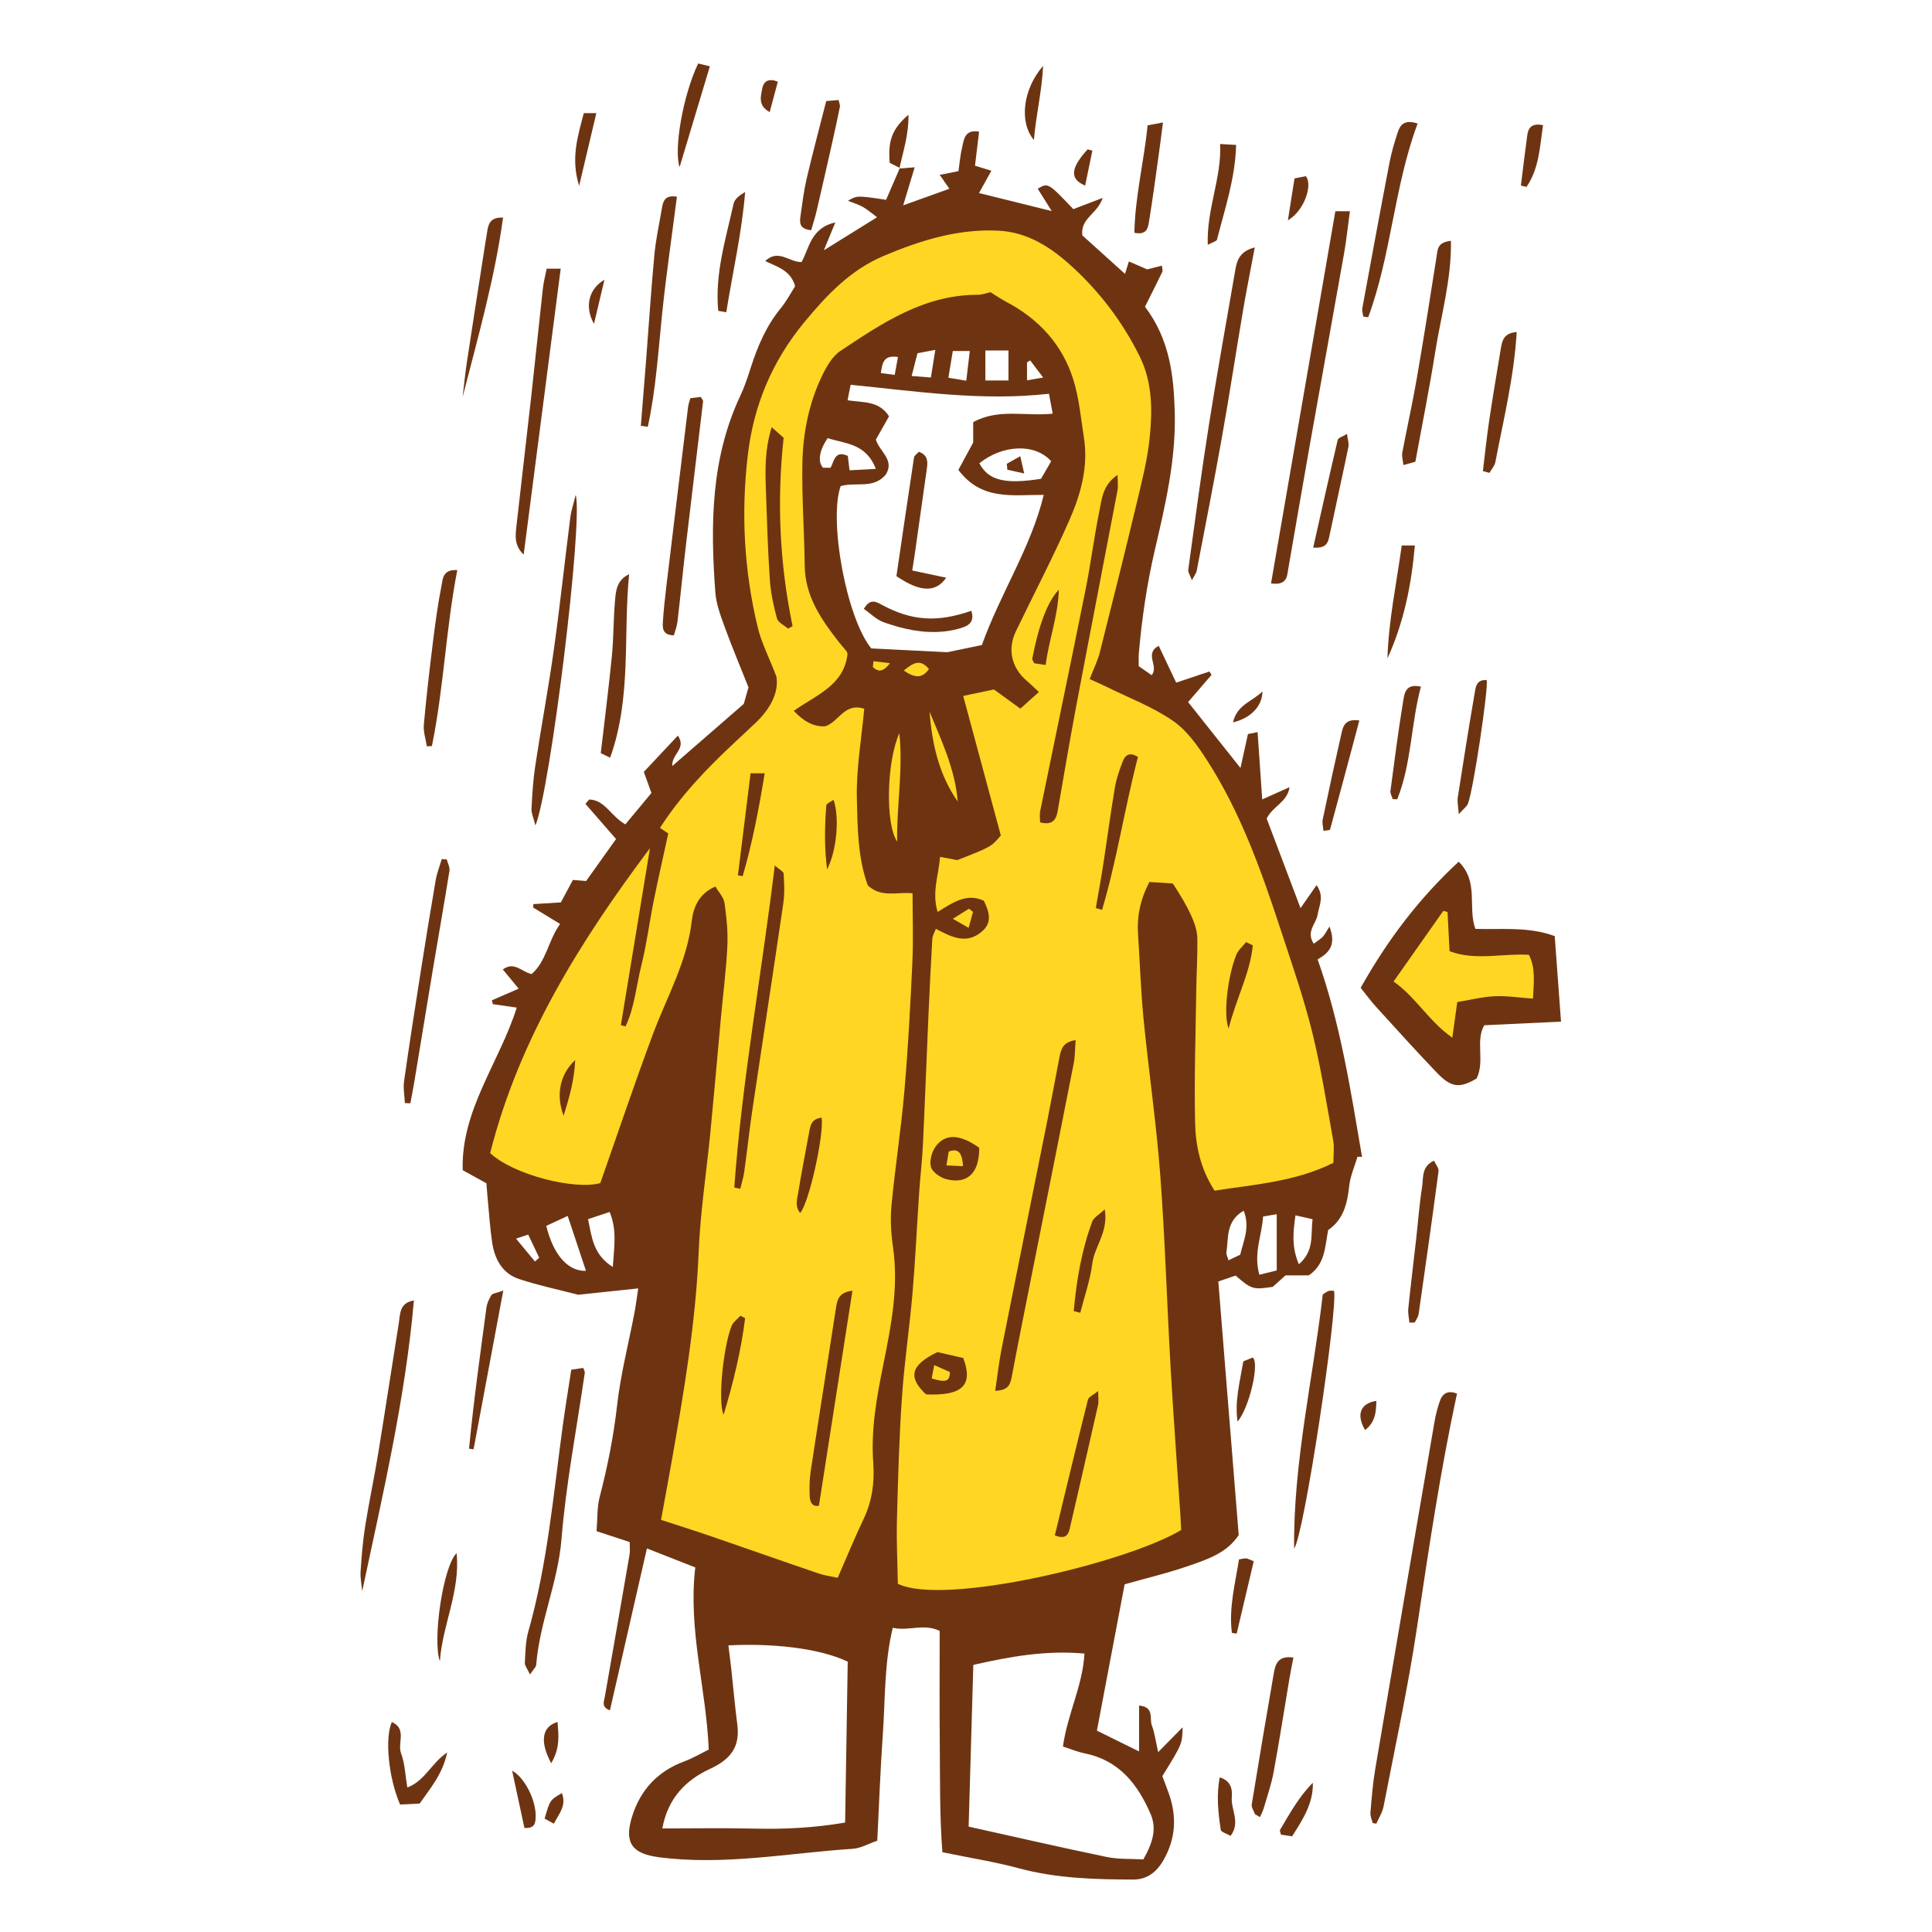 <svg version="1.1" id="svg" xmlns="http://www.w3.org/2000/svg" xmlns:xlink="http://www.w3.org/1999/xlink" x="0px" y="0px"
	 width="200px" height="200px" viewBox="0 0 200 200" enable-background="new 0 0 200 200" xml:space="preserve">
<path class="stroke" fill="#6e3411"  fill-rule="evenodd" clip-rule="evenodd" d="M93.106,17.447c0.467-0.039,0.934-0.076,1.581-0.129
	c-0.387,1.281-0.729,2.417-1.188,3.939c1.746-0.627,3.194-1.146,4.782-1.717c-0.285-0.41-0.577-0.83-1.001-1.439
	c0.68-0.134,1.24-0.245,1.938-0.383c0.115-0.777,0.188-1.65,0.387-2.495c0.19-0.813,0.266-1.846,1.75-1.591
	c-0.139,1.157-0.273,2.279-0.423,3.522c0.56,0.173,1.043,0.321,1.695,0.522c-0.436,0.785-0.816,1.471-1.282,2.309
	c2.478,0.613,4.864,1.205,7.531,1.865c-0.517-0.822-0.984-1.568-1.452-2.315c1.072-0.63,1.072-0.63,3.686,2.115
	c0.866-0.332,1.759-0.674,3.041-1.165c-0.564,1.703-2.316,2.087-2.11,3.88c1.345,1.214,2.86,2.58,4.42,3.987
	c0.075-0.242,0.198-0.637,0.399-1.284c0.664,0.286,1.245,0.536,1.902,0.819c0.406-0.104,0.916-0.232,1.522-0.387
	c0.021,0.297,0.104,0.508,0.036,0.646c-0.588,1.222-1.202,2.432-1.791,3.608c2.549,3.362,2.988,7.104,3.083,11.006
	c0.119,4.866-0.978,9.525-2.065,14.188c-0.826,3.543-1.346,7.117-1.658,10.73c-0.034,0.405-0.004,0.816-0.004,1.289
	c0.451,0.312,0.889,0.615,1.336,0.926c0.785-0.92-0.818-2.231,0.732-3.035c0.58,1.224,1.148,2.422,1.805,3.806
	c1.245-0.415,2.344-0.782,3.443-1.149c0.073,0.115,0.146,0.23,0.219,0.346c-0.803,0.931-1.604,1.862-2.427,2.818
	c1.808,2.276,3.488,4.392,5.42,6.824c0.297-1.347,0.522-2.367,0.774-3.513c0.273-0.056,0.576-0.117,0.999-0.203
	c0.16,2.324,0.312,4.522,0.479,6.968c1.03-0.461,1.801-0.805,2.83-1.266c-0.241,1.582-1.703,1.914-2.369,3.25
	c1.083,2.862,2.247,5.94,3.506,9.27c0.645-0.924,1.088-1.562,1.657-2.379c0.842,1.178,0.257,2.121,0.109,3.07
	c-0.146,0.934-1.238,1.724-0.398,2.994c0.357-0.271,0.682-0.461,0.932-0.722c0.224-0.233,0.364-0.544,0.692-1.058
	c0.751,1.928-0.072,2.748-1.223,3.402c2.377,6.705,3.426,13.585,4.597,20.439c-0.157-0.002-0.313-0.004-0.472-0.007
	c-0.295,1.002-0.741,1.987-0.852,3.01c-0.199,1.835-0.602,3.505-2.181,4.572c-0.341,1.739-0.298,3.555-2.01,4.696
	c-0.771,0-1.587,0-2.404,0c-0.477,0.428-0.93,0.835-1.322,1.188c-2.049,0.307-2.178,0.268-3.85-1.166
	c-0.509,0.174-1.069,0.365-1.786,0.61c0.706,8.776,1.406,17.495,2.11,26.249c-1.22,1.855-3.2,2.498-5.093,3.16
	c-2.188,0.766-4.457,1.299-6.715,1.939c-0.954,5.037-1.893,9.986-2.871,15.15c1.448,0.713,2.756,1.357,4.365,2.151
	c0-1.753,0-3.198,0-4.749c1.611,0.146,1.06,1.354,1.316,2.036c0.305,0.806,0.411,1.687,0.66,2.786
	c0.903-0.918,1.617-1.643,2.533-2.572c-0.041,1.726-0.041,1.726-2.1,5.056c0.197,0.525,0.441,1.149,0.666,1.782
	c0.848,2.392,0.732,4.686-0.558,6.93c-0.717,1.248-1.708,1.997-3.116,1.994c-3.973-0.011-7.931-0.111-11.82-1.16
	c-2.498-0.673-5.069-1.076-7.94-1.669c-0.295-3.729-0.237-7.606-0.273-11.476c-0.036-3.825-0.008-7.651-0.008-11.436
	c-1.703-0.804-3.191,0.057-4.857-0.321c-0.896,3.719-0.772,7.409-1.03,11.05c-0.256,3.607-0.383,7.225-0.574,10.989
	c-0.898,0.309-1.708,0.787-2.546,0.842c-6.687,0.436-13.334,1.758-20.083,0.867c-2.736-0.36-3.592-1.474-2.766-4.166
	c0.85-2.774,2.651-4.731,5.428-5.756c0.866-0.32,1.674-0.802,2.521-1.217c-0.261-6.366-2.157-12.376-1.394-18.856
	c-1.436-0.564-3.056-1.201-5.006-1.969c-1.306,5.716-2.559,11.201-3.828,16.761c-0.906-0.333-0.625-0.871-0.535-1.377
	c0.864-4.919,1.723-9.838,2.567-14.761c0.067-0.391,0.009-0.804,0.009-1.283c-1.09-0.357-2.165-0.709-3.426-1.123
	c0.103-1.258,0.037-2.438,0.318-3.525c0.807-3.115,1.439-6.238,1.801-9.45c0.366-3.253,1.197-6.454,1.812-9.679
	c0.146-0.771,0.241-1.553,0.382-2.48c-2.2,0.232-4.135,0.437-6.07,0.641c-0.067,0.007-0.141,0.02-0.205,0.002
	c-2.023-0.525-4.078-0.956-6.059-1.612c-1.729-0.573-2.523-2.048-2.785-3.772c-0.205-1.351-0.292-2.72-0.425-4.082
	c-0.065-0.676-0.113-1.354-0.171-2.058c-0.825-0.456-1.596-0.882-2.455-1.357c-0.19-6.216,3.781-11.108,5.597-16.828
	c-0.953-0.139-1.716-0.249-2.479-0.36c-0.031-0.133-0.063-0.268-0.096-0.4c0.859-0.373,1.719-0.746,2.771-1.202
	c-0.585-0.71-1.078-1.31-1.637-1.989c1.19-0.879,1.941,0.26,2.979,0.475c1.521-1.309,1.695-3.423,2.945-5.187
	c-1.024-0.624-1.908-1.163-2.792-1.702c0.01-0.117,0.02-0.234,0.029-0.352c0.902-0.056,1.805-0.111,2.844-0.176
	c0.374-0.699,0.786-1.471,1.244-2.324c0.401,0.031,0.793,0.062,1.373,0.108c1.001-1.405,2.067-2.903,3.094-4.344
	c-1.098-1.263-2.134-2.453-3.169-3.644c0.129-0.149,0.258-0.299,0.387-0.447c1.638,0.029,2.265,1.76,3.751,2.57
	c0.858-1.033,1.753-2.109,2.695-3.245c-0.296-0.823-0.568-1.579-0.786-2.184c1.192-1.271,2.323-2.476,3.522-3.755
	c0.942,1.354-0.679,1.915-0.574,3.146c2.559-2.225,4.955-4.307,7.398-6.431c0.178-0.624,0.363-1.274,0.488-1.712
	c-0.886-2.229-1.736-4.244-2.482-6.296c-0.418-1.15-0.864-2.349-0.952-3.551c-0.512-6.946-0.474-13.84,2.591-20.344
	c0.438-0.926,0.758-1.91,1.072-2.888c0.717-2.228,1.613-4.35,3.124-6.184c0.599-0.727,1.038-1.584,1.474-2.263
	c-0.465-1.647-1.814-1.986-3.102-2.603c1.399-1.307,2.498,0.145,3.771,0.101c0.802-1.45,0.959-3.538,3.495-4.103
	c-0.412,1.002-0.704,1.712-1.188,2.886c2.004-1.245,3.653-2.271,5.505-3.42c-0.616-0.455-1.015-0.815-1.472-1.069
	c-0.468-0.259-0.992-0.413-1.545-0.635c0.948-0.551,0.948-0.551,3.954-0.102c0.467-1.078,0.946-2.188,1.427-3.298L93.106,17.447z
	 M99.21,48.645c0.515-0.949,0.989-1.826,1.534-2.834c0-0.605,0-1.343,0-2.105c2.591-1.452,5.409-0.586,8.228-0.885
	c-0.147-0.795-0.253-1.363-0.383-2.059c-6.949,0.781-13.657-0.246-20.531-0.93c-0.115,0.58-0.208,1.049-0.317,1.604
	c1.618,0.252,3.245,0.028,4.292,1.659c-0.454,0.804-0.914,1.618-1.362,2.41c0.355,1.232,1.928,2.042,1.068,3.562
	c-1.25,1.617-3.196,0.791-4.715,1.257c-1.253,3.54,0.6,13.655,3.17,16.799c2.272,0.113,4.736,0.237,7.871,0.394
	c0.788-0.164,2.245-0.467,3.579-0.743c1.919-5.374,5.063-10.034,6.404-15.541C104.851,51.203,101.637,51.873,99.21,48.645z
	 M118.358,192.486c1.016-1.79,1.394-3.223,0.742-4.725c-1.333-3.068-3.25-5.526-6.778-6.246c-0.769-0.156-1.507-0.466-2.288-0.714
	c0.479-3.395,2.047-6.301,2.229-9.624c-3.984-0.357-7.646,0.299-11.504,1.17c-0.161,5.559-0.32,11.047-0.486,16.744
	c4.854,1.076,9.566,2.163,14.301,3.143C115.806,192.49,117.108,192.412,118.358,192.486z M75.405,170.332
	c0.112,0.92,0.218,1.714,0.305,2.51c0.207,1.896,0.369,3.798,0.616,5.688c0.304,2.327-0.709,3.606-2.831,4.586
	c-2.459,1.135-4.363,3.005-4.928,6.164c3.248,0,6.354-0.06,9.456,0.017c3.142,0.076,6.252-0.073,9.464-0.625
	c0.091-5.619,0.18-11.125,0.269-16.661C84.724,170.575,79.774,170.096,75.405,170.332z M101.382,47.953
	c0.923,1.771,2.628,2.209,6.385,1.611c0.312-0.541,0.699-1.211,1.048-1.814C107.159,45.879,103.833,46.009,101.382,47.953z
	 M56.549,126.904c0.737,3.008,2.25,4.717,4.111,4.656c-0.616-1.853-1.225-3.682-1.892-5.687
	C57.95,126.254,57.235,126.586,56.549,126.904z M132.167,131.518c0-2.157,0-3.909,0-5.824c-0.553,0.094-0.971,0.164-1.415,0.24
	c-0.116,1.991-1.017,3.795-0.383,6.025C131.007,131.803,131.576,131.662,132.167,131.518z M85.681,45.357
	c-0.871,1.268-1.059,2.449-0.478,3.067c0.208,0,0.468,0,0.776,0c0.375-0.662,0.425-1.856,1.787-1.227
	c0.053,0.439,0.106,0.888,0.178,1.487c0.848-0.046,1.619-0.087,2.719-0.146C89.655,45.875,87.468,45.938,85.681,45.357z
	 M63.436,131.158c0.138-2.109,0.453-3.82-0.327-5.693c-0.815,0.27-1.486,0.492-2.235,0.74
	C61.269,128.076,61.386,129.855,63.436,131.158z M102.006,36.283c0,1.128,0,2.046,0,3.104c0.796,0,1.504,0,2.392,0
	c0-1.07,0-2.043,0-3.104C103.6,36.283,102.936,36.283,102.006,36.283z M134.456,130.881c1.63-1.413,1.216-3.014,1.418-4.669
	c-0.612-0.138-1.145-0.258-1.768-0.398C133.856,127.568,133.696,129.074,134.456,130.881z M128.387,129.889
	c0.333-1.443,1.04-2.805,0.362-4.558c-1.861,1.069-1.565,2.812-1.789,4.315c-0.032,0.219,0.113,0.463,0.211,0.82
	C127.657,130.235,128.012,130.066,128.387,129.889z M94.371,38.924c0.753,0.059,1.343,0.104,1.995,0.154
	c0.165-1.031,0.289-1.809,0.457-2.859c-0.77,0.145-1.31,0.246-1.845,0.346C94.771,37.369,94.606,38.008,94.371,38.924z
	 M98.634,36.335c-0.151,0.918-0.292,1.769-0.456,2.767c0.633,0.106,1.123,0.189,1.85,0.312c0.129-1.085,0.237-1.998,0.365-3.078
	C99.718,36.335,99.221,36.335,98.634,36.335z M92.62,38.81c0.116-0.642,0.221-1.223,0.336-1.856
	c-1.574-0.23-1.602,0.705-1.773,1.664C91.624,38.676,92.003,38.727,92.62,38.81z M55.376,130.587
	c0.148-0.128,0.297-0.256,0.444-0.384c-0.366-0.771-0.731-1.543-1.139-2.398c-0.391,0.13-0.673,0.225-1.259,0.42
	C54.174,129.133,54.774,129.859,55.376,130.587z M107.986,39.082c-0.536-0.708-0.938-1.239-1.339-1.771
	c-0.11,0.065-0.221,0.13-0.331,0.195c0,0.576,0,1.152,0,1.864C106.838,39.28,107.228,39.213,107.986,39.082z"/>
<path class="stroke" fill="#6e3411"  fill-rule="evenodd" clip-rule="evenodd" d="M140.854,102.26c2.732-4.863,5.961-9.186,10.149-13.057
	c2.128,2.086,0.907,4.736,1.729,6.953c2.721,0.091,5.471-0.262,8.211,0.75c0.21,2.854,0.42,5.693,0.653,8.852
	c-2.737,0.129-5.222,0.247-7.94,0.375c-0.957,1.576,0.091,3.729-0.799,5.513c-1.756,1.037-2.622,0.958-4.124-0.61
	c-2.132-2.227-4.196-4.516-6.271-6.796C141.916,103.641,141.437,102.98,140.854,102.26z"/>
<path class="stroke" fill="#6e3411"  fill-rule="evenodd" clip-rule="evenodd" d="M142.097,188.721c-0.083-0.361-0.26-0.73-0.23-1.082
	c0.127-1.498,0.243-3.002,0.493-4.482c2.026-11.994,4.08-23.982,6.138-35.972c0.127-0.737,0.317-1.474,0.568-2.179
	c0.304-0.855,0.925-1.072,1.762-0.745c-1.74,8.086-2.938,16.167-4.146,24.251c-0.928,6.199-2.266,12.338-3.457,18.495
	c-0.119,0.618-0.494,1.187-0.751,1.778C142.347,188.764,142.222,188.742,142.097,188.721z"/>
<path class="stroke" fill="#6e3411"  fill-rule="evenodd" clip-rule="evenodd" d="M131.577,60.394c2.234-12.929,4.438-25.679,6.658-38.527c0.506,0,0.945,0,1.506,0
	c-0.211,1.546-0.355,2.961-0.602,4.358c-1.164,6.59-2.365,13.174-3.535,19.764c-0.764,4.301-1.494,8.607-2.245,12.91
	C133.224,59.681,133.245,60.625,131.577,60.394z"/>
<path class="stroke" fill="#6e3411"  fill-rule="evenodd" clip-rule="evenodd" d="M129.894,25.613c-0.437,2.331-0.852,4.388-1.203,6.455
	c-0.742,4.374-1.408,8.761-2.185,13.128c-0.825,4.642-1.736,9.267-2.624,13.896c-0.048,0.244-0.229,0.463-0.494,0.975
	c-0.195-0.531-0.416-0.824-0.381-1.082c0.69-5.008,1.352-10.02,2.141-15.011c0.852-5.397,1.822-10.776,2.754-16.162
	C128.071,26.838,128.442,25.982,129.894,25.613z"/>
<path class="stroke" fill="#6e3411"  fill-rule="evenodd" clip-rule="evenodd" d="M54.869,173.344c-0.292-0.625-0.554-0.921-0.538-1.2
	c0.064-1.089,0.067-2.217,0.361-3.254c1.971-6.938,2.589-14.097,3.551-21.2c0.266-1.953,0.589-3.897,0.894-5.898
	c0.537-0.08,0.9-0.134,1.241-0.184c0.084,0.248,0.177,0.38,0.16,0.495c-0.828,5.743-1.943,11.462-2.413,17.233
	c-0.364,4.482-2.264,8.578-2.618,13.014C55.489,172.572,55.243,172.775,54.869,173.344z"/>
<path class="stroke" fill="#6e3411"  fill-rule="evenodd" clip-rule="evenodd" d="M54.21,57.412c-1.035-0.973-0.847-2.062-0.732-3.098
	c0.489-4.416,1.02-8.829,1.512-13.246c0.417-3.734,0.793-7.475,1.209-11.209c0.073-0.664,0.248-1.316,0.391-2.045
	c0.52,0,0.885,0,1.455,0C56.763,37.709,55.499,47.465,54.21,57.412z"/>
<path class="stroke" fill="#6e3411"  fill-rule="evenodd" clip-rule="evenodd" d="M42.848,134.624c-0.895,10.215-3.231,20.088-5.354,30.098
	c-0.061-0.688-0.21-1.382-0.165-2.062c0.104-1.566,0.231-3.137,0.477-4.686c0.395-2.492,0.928-4.961,1.335-7.451
	c0.738-4.516,1.418-9.041,2.144-13.561C41.437,136.02,41.34,134.865,42.848,134.624z"/>
<path class="stroke" fill="#6e3411"  fill-rule="evenodd" clip-rule="evenodd" d="M133.967,160.309c-0.096-8.854,1.94-17.467,2.966-26.309
	c0.163-0.1,0.371-0.272,0.611-0.361c0.17-0.062,0.381-0.012,0.561-0.012C138.491,135.616,135.015,158.883,133.967,160.309z"/>
<path class="stroke" fill="#6e3411"  fill-rule="evenodd" clip-rule="evenodd" d="M71.464,41.225c0.383-0.049,0.755-0.096,1.08-0.137
	c0.124,0.227,0.252,0.35,0.239,0.455c-0.576,4.885-1.175,9.768-1.748,14.654c-0.318,2.714-0.584,5.435-0.901,8.148
	c-0.059,0.498-0.254,0.98-0.373,1.426c-1.131-0.02-1.18-0.697-1.145-1.299c0.076-1.293,0.222-2.582,0.376-3.869
	c0.74-6.172,1.49-12.342,2.244-18.513C71.269,41.826,71.371,41.571,71.464,41.225z"/>
<path class="stroke" fill="#6e3411"  fill-rule="evenodd" clip-rule="evenodd" d="M59.602,51.223c0.768,2.937-2.644,30.591-4.175,34.23
	c-0.204-0.814-0.432-1.268-0.408-1.708c0.079-1.503,0.17-3.012,0.396-4.497c0.604-3.985,1.352-7.95,1.911-11.941
	c0.643-4.59,1.136-9.2,1.719-13.799C59.124,52.872,59.345,52.254,59.602,51.223z"/>
<path class="stroke" fill="#6e3411"  fill-rule="evenodd" clip-rule="evenodd" d="M150.202,24.93c0.061,4.031-1.034,7.752-1.632,11.523
	c-0.596,3.768-1.351,7.511-2.05,11.347c-0.384,0.105-0.745,0.205-1.24,0.342c-0.053-0.521-0.184-0.923-0.115-1.286
	c0.479-2.55,1.053-5.082,1.494-7.638c0.732-4.235,1.402-8.482,2.065-12.729C148.833,25.793,148.798,25.088,150.202,24.93z"/>
<path class="stroke" fill="#6e3411"  fill-rule="evenodd" clip-rule="evenodd" d="M66.339,44.078c0.174-2.162,0.354-4.326,0.522-6.49
	c0.292-3.743,0.532-7.491,0.882-11.229c0.151-1.627,0.518-3.233,0.787-4.849c0.121-0.726,0.34-1.349,1.545-1.147
	c-0.514,4.006-1.102,8.006-1.521,12.024c-0.412,3.948-0.648,7.915-1.494,11.794C66.819,44.147,66.579,44.113,66.339,44.078z"/>
<path class="stroke" fill="#6e3411"  fill-rule="evenodd" clip-rule="evenodd" d="M41.913,114.189c-0.035-0.757-0.188-1.529-0.084-2.267
	c0.535-3.778,1.127-7.55,1.72-11.319c0.498-3.164,1.008-6.326,1.552-9.482c0.129-0.746,0.416-1.465,0.631-2.195
	c0.174,0.015,0.347,0.029,0.52,0.045c0.099,0.393,0.334,0.809,0.275,1.176c-0.548,3.432-1.154,6.854-1.728,10.281
	c-0.651,3.896-1.284,7.794-1.931,11.69c-0.115,0.7-0.258,1.397-0.389,2.095C42.29,114.205,42.102,114.197,41.913,114.189z"/>
<path class="stroke" fill="#6e3411"  fill-rule="evenodd" clip-rule="evenodd" d="M146.751,12.789c-2.444,6.57-2.721,13.591-5.116,20.055
	c-0.172-0.023-0.343-0.049-0.515-0.072c-0.033-0.295-0.141-0.602-0.09-0.881c0.922-5.024,1.848-10.048,2.811-15.064
	c0.205-1.067,0.52-2.12,0.861-3.154C144.95,12.918,145.402,12.339,146.751,12.789z"/>
<path class="stroke" fill="#6e3411"  fill-rule="evenodd" clip-rule="evenodd" d="M65.128,59.441c-0.629,6.312,0.277,12.753-1.968,18.996
	c-0.542-0.264-0.829-0.404-0.969-0.472c0.401-3.456,0.827-6.764,1.153-10.081c0.182-1.834,0.15-3.688,0.308-5.525
	C63.745,61.264,63.778,60.078,65.128,59.441z"/>
<path class="stroke" fill="#6e3411"  fill-rule="evenodd" clip-rule="evenodd" d="M133.896,171.59c-0.16,0.836-0.299,1.489-0.409,2.146
	c-0.543,3.23-1.043,6.469-1.636,9.689c-0.233,1.269-0.664,2.501-1.024,3.744c-0.094,0.324-0.263,0.627-0.397,0.94
	c-0.174-0.103-0.347-0.206-0.521-0.308c-0.117-0.339-0.379-0.701-0.328-1.013c0.732-4.517,1.496-9.028,2.277-13.536
	C132.023,172.303,132.269,171.348,133.896,171.59z"/>
<path class="stroke" fill="#6e3411"  fill-rule="evenodd" clip-rule="evenodd" d="M47.339,59.021c-1.184,6.074-1.399,12.214-2.629,18.21
	c-0.175,0.009-0.35,0.017-0.524,0.026c-0.112-0.741-0.376-1.495-0.312-2.22c0.254-2.851,0.587-5.694,0.939-8.536
	c0.244-1.959,0.506-3.92,0.889-5.854C45.836,59.972,45.821,58.902,47.339,59.021z"/>
<path class="stroke" fill="#6e3411"  fill-rule="evenodd" clip-rule="evenodd" d="M145.9,136.918c-0.043-0.484-0.164-0.977-0.115-1.451
	c0.245-2.378,0.539-4.75,0.807-7.125c0.206-1.83,0.338-3.67,0.624-5.486c0.146-0.924-0.089-2.099,1.235-2.706
	c0.187,0.417,0.508,0.78,0.466,1.095c-0.654,4.927-1.351,9.849-2.058,14.769c-0.045,0.31-0.262,0.595-0.398,0.891
	C146.273,136.908,146.087,136.912,145.9,136.918z"/>
<path class="stroke" fill="#6e3411"  fill-rule="evenodd" clip-rule="evenodd" d="M153.509,48.768c0.213-1.731,0.389-3.469,0.645-5.194
	c0.372-2.497,0.799-4.987,1.208-7.479c0.135-0.825,0.31-1.629,1.647-1.722c-0.275,4.628-1.358,9.03-2.211,13.465
	c-0.076,0.396-0.399,0.744-0.608,1.114C153.963,48.891,153.735,48.829,153.509,48.768z"/>
<path class="stroke" fill="#6e3411"  fill-rule="evenodd" clip-rule="evenodd" d="M83.973,23.83c-1.288-0.117-1.195-0.846-1.099-1.52
	c0.182-1.28,0.338-2.57,0.633-3.828c0.62-2.641,1.322-5.263,2.023-8.02c0.397-0.033,0.825-0.068,1.287-0.105
	c0.062,0.325,0.162,0.527,0.127,0.703c-0.24,1.202-0.501,2.399-0.77,3.596c-0.536,2.383-1.073,4.766-1.629,7.145
	C84.386,22.492,84.161,23.169,83.973,23.83z"/>
<path class="stroke" fill="#6e3411"  fill-rule="evenodd" clip-rule="evenodd" d="M47.89,41.098c0.143-1.186,0.256-2.375,0.434-3.554
	c0.539-3.577,1.103-7.149,1.658-10.724c0.157-1.01,0.309-2.021,0.482-3.028c0.125-0.723,0.396-1.321,1.613-1.267
	C51.214,28.852,49.463,34.947,47.89,41.098z"/>
<path class="stroke" fill="#6e3411"  fill-rule="evenodd" clip-rule="evenodd" d="M43.446,186.704c-0.715,0.034-1.385,0.067-2.029,0.099
	c-1.186-2.721-1.607-6.859-0.854-8.539c1.591,0.703,0.561,2.196,0.956,3.242c0.399,1.057,0.43,2.252,0.646,3.533
	c1.846-0.699,2.464-2.504,4.126-3.623C45.825,183.666,44.539,185.114,43.446,186.704z"/>
<path class="stroke" fill="#6e3411"  fill-rule="evenodd" clip-rule="evenodd" d="M151.012,84.281c-0.058-0.83-0.173-1.285-0.106-1.713
	c0.552-3.563,1.115-7.125,1.729-10.678c0.116-0.675,0.149-1.589,1.27-1.479c0.179,0.888-1.358,11.239-1.937,12.768
	C151.847,83.497,151.501,83.73,151.012,84.281z"/>
<path class="stroke" fill="#6e3411"  fill-rule="evenodd" clip-rule="evenodd" d="M117.431,24.099c0.068-3.712,0.982-7.341,1.373-11.126
	c0.494-0.092,0.909-0.17,1.586-0.295c-0.168,1.279-0.298,2.34-0.446,3.398c-0.313,2.23-0.609,4.465-0.972,6.688
	C118.86,23.453,118.835,24.378,117.431,24.099z"/>
<path class="stroke" fill="#6e3411"  fill-rule="evenodd" clip-rule="evenodd" d="M52.101,133.595c-1.084,5.79-2.081,11.112-3.077,16.435
	c-0.156-0.021-0.312-0.043-0.468-0.064c0.465-4.885,1.154-9.747,1.802-14.613c0.06-0.447,0.275-0.897,0.516-1.287
	C50.977,133.895,51.325,133.877,52.101,133.595z"/>
<path class="stroke" fill="#6e3411"  fill-rule="evenodd" clip-rule="evenodd" d="M147.092,71.086c-1.038,3.866-0.96,7.931-2.451,11.656
	c-0.155-0.006-0.311-0.012-0.466-0.017c-0.084-0.282-0.272-0.579-0.237-0.845c0.409-3.104,0.811-6.209,1.317-9.297
	C145.38,71.82,145.493,70.704,147.092,71.086z"/>
<path class="stroke" fill="#6e3411"  fill-rule="evenodd" clip-rule="evenodd" d="M74.353,32.181c-0.369-3.81,0.777-7.442,1.591-11.106
	c0.107-0.484,0.64-0.876,1.194-1.203c-0.346,4.254-1.297,8.325-1.953,12.453C74.907,32.275,74.63,32.229,74.353,32.181z"/>
<path class="stroke" fill="#6e3411"  fill-rule="evenodd" clip-rule="evenodd" d="M135.942,56.687c0.876-3.891,1.684-7.528,2.541-11.155
	c0.051-0.215,0.505-0.334,0.959-0.613c0.074,0.603,0.22,0.993,0.148,1.339c-0.635,3.067-1.318,6.125-1.963,9.19
	C137.481,56.145,137.356,56.79,135.942,56.687z"/>
<path class="stroke" fill="#6e3411"  fill-rule="evenodd" clip-rule="evenodd" d="M126.307,14.908c0.667,0.039,1.103,0.064,1.657,0.096
	c-0.094,3.479-1.172,6.619-1.983,9.809c-0.042,0.163-0.417,0.242-0.954,0.531C124.892,21.629,126.478,18.428,126.307,14.908z"/>
<path class="stroke" fill="#6e3411"  fill-rule="evenodd" clip-rule="evenodd" d="M140.719,74.586c-1.029,3.863-2.016,7.578-3.03,11.286
	c-0.021,0.083-0.358,0.079-0.685,0.142c-0.034-0.435-0.151-0.828-0.077-1.182c0.628-2.999,1.275-5.994,1.955-8.981
	C139.05,75.115,139.316,74.369,140.719,74.586z"/>
<path class="stroke" fill="#6e3411"  fill-rule="evenodd" clip-rule="evenodd" d="M145.106,56.469c0.578,0,0.841,0,1.359,0c-0.35,4.079-1.145,7.979-2.837,11.689
	C143.745,64.252,144.558,60.453,145.106,56.469z"/>
<path class="stroke" fill="#6e3411"  fill-rule="evenodd" clip-rule="evenodd" d="M47.265,160.783c0.409,3.9-1.461,7.414-1.732,11.192
	C44.755,169.757,45.866,162.152,47.265,160.783z"/>
<path class="stroke" fill="#6e3411"  fill-rule="evenodd" clip-rule="evenodd" d="M72.274,6.574c0.424,0.101,0.729,0.174,1.213,0.288
	c-1.08,3.593-2.126,7.073-3.137,10.438C69.743,15.494,70.671,9.934,72.274,6.574z"/>
<path class="stroke" fill="#6e3411"  fill-rule="evenodd" clip-rule="evenodd" d="M128.261,161.428c0.366-0.054,0.565-0.123,0.754-0.1
	c0.188,0.021,0.367,0.135,0.771,0.295c-0.589,2.498-1.178,4.994-1.767,7.488c-0.164-0.023-0.329-0.049-0.494-0.073
	C127.194,166.451,127.863,163.949,128.261,161.428z"/>
<path class="stroke" fill="#6e3411"  fill-rule="evenodd" clip-rule="evenodd" d="M128.112,147.164c-0.315-2.111,0.243-4.131,0.598-6.238
	c0.359-0.146,0.709-0.288,0.976-0.396C130.408,141.078,129.333,145.735,128.112,147.164z"/>
<path class="stroke" fill="#6e3411"  fill-rule="evenodd" clip-rule="evenodd" d="M157.442,19.211c0.218-1.733,0.42-3.469,0.659-5.198
	c0.103-0.745,0.427-1.305,1.635-1.054c-0.335,2.201-0.39,4.455-1.71,6.389C157.832,19.302,157.638,19.256,157.442,19.211z"/>
<path class="stroke" fill="#6e3411"  fill-rule="evenodd" clip-rule="evenodd" d="M107.985,6.821c-0.143,2.76-0.74,5.065-0.954,7.674
	C105.47,12.639,105.899,9.202,107.985,6.821z"/>
<path class="stroke" fill="#6e3411"  fill-rule="evenodd" clip-rule="evenodd" d="M60.436,11.713c0.499,0,0.874,0,1.296,0c-0.575,2.432-1.127,4.765-1.781,7.528
	C59.065,16.392,59.812,14.098,60.436,11.713z"/>
<path class="stroke" fill="#6e3411"  fill-rule="evenodd" clip-rule="evenodd" d="M126.267,183.994c1.297,0.387,1.298,1.436,1.247,2.064
	c-0.104,1.279,0.936,2.61-0.128,3.992c-0.406-0.24-0.982-0.397-1.017-0.633C126.113,187.656,125.9,185.876,126.267,183.994z"/>
<path class="stroke" fill="#6e3411"  fill-rule="evenodd" clip-rule="evenodd" d="M133.756,190.095c-0.451-0.067-0.823-0.122-1.15-0.171
	c-0.052-0.254-0.143-0.421-0.094-0.504c1.013-1.701,1.968-3.445,3.396-4.871C135.955,186.639,134.93,188.266,133.756,190.095z"/>
<path class="stroke" fill="#6e3411"  fill-rule="evenodd" clip-rule="evenodd" d="M54.286,189.226c-0.404-1.888-0.818-3.815-1.27-5.92
	c1.328,0.709,2.477,3.106,2.438,4.733C55.438,188.674,55.395,189.314,54.286,189.226z"/>
<path class="stroke" fill="#6e3411"  fill-rule="evenodd" clip-rule="evenodd" d="M93.161,17.394c-0.359-0.183-0.72-0.364-1.058-0.536
	c-0.198-2.306,0.245-3.509,1.938-4.98c0.048,2.028-0.552,3.783-0.935,5.568C93.106,17.447,93.161,17.394,93.161,17.394z"/>
<path class="stroke" fill="#6e3411"  fill-rule="evenodd" clip-rule="evenodd" d="M133.321,22.805c0.227-1.424,0.451-2.848,0.688-4.336
	c0.491-0.099,0.857-0.172,1.169-0.234C135.915,19.121,135.03,21.824,133.321,22.805z"/>
<path class="stroke" fill="#6e3411"  fill-rule="evenodd" clip-rule="evenodd" d="M57.058,182.529c-1.233-2.309-0.918-3.809,0.659-4.272
	C57.823,179.625,57.999,180.957,57.058,182.529z"/>
<path class="stroke" fill="#6e3411"  fill-rule="evenodd" clip-rule="evenodd" d="M113.083,15.588c-0.247,1.194-0.494,2.389-0.75,3.624
	c-1.634-0.692-1.511-1.802,0.255-3.749C112.753,15.504,112.918,15.546,113.083,15.588z"/>
<path class="stroke" fill="#6e3411"  fill-rule="evenodd" clip-rule="evenodd" d="M57.336,188.787c-0.405-0.222-0.692-0.379-0.957-0.523
	c0.55-1.921,0.55-1.921,1.787-2.642C58.675,186.923,57.853,187.768,57.336,188.787z"/>
<path class="stroke" fill="#6e3411"  fill-rule="evenodd" clip-rule="evenodd" d="M141.312,148.037c-0.936-1.589-0.494-2.767,1.165-3.016
	C142.467,146.191,142.351,147.251,141.312,148.037z"/>
<path class="stroke" fill="#6e3411"  fill-rule="evenodd" clip-rule="evenodd" d="M127.635,74.783c0.436-1.861,2.005-2.153,3.054-3.209
	C130.68,73.083,129.499,74.337,127.635,74.783z"/>
<path class="stroke" fill="#6e3411"  fill-rule="evenodd" clip-rule="evenodd" d="M62.572,28.963c-0.393,1.652-0.71,2.99-1.082,4.557
	C60.491,31.77,60.944,29.891,62.572,28.963z"/>
<path class="stroke" fill="#6e3411"  fill-rule="evenodd" clip-rule="evenodd" d="M80.521,8.459c-0.273,1.021-0.535,1.994-0.842,3.141
	c-1.24-0.658-0.925-1.638-0.763-2.465C79.068,8.354,79.638,8.089,80.521,8.459z"/>
<path class="stroke" fill="#6e3411"  fill-rule="evenodd" clip-rule="evenodd" d="M97.951,59.803c-1.081,1.569-2.69,1.506-5.154-0.158
	c0.599-4.072,1.195-8.18,1.822-12.283c0.032-0.212,0.318-0.386,0.497-0.592c0.918,0.319,0.938,0.981,0.841,1.682
	c-0.415,2.976-0.838,5.949-1.261,8.924c-0.065,0.461-0.143,0.921-0.261,1.684C95.61,59.307,96.701,59.537,97.951,59.803z"/>
<path class="stroke" fill="#6e3411"  fill-rule="evenodd" clip-rule="evenodd" d="M100.546,63.231c0.334,0.983-0.123,1.458-0.816,1.701
	c-0.637,0.223-1.317,0.366-1.99,0.437c-2.158,0.226-4.24-0.236-6.247-0.949c-0.767-0.272-1.399-0.925-2.069-1.388
	c0.582-0.981,1.114-0.833,1.721-0.498C94.411,64.336,97.071,64.429,100.546,63.231z"/>
<path class="stroke" fill="#6e3411"  fill-rule="evenodd" clip-rule="evenodd" d="M104.225,48.01c0.403-0.229,0.808-0.456,1.393-0.787
	c0.144,0.635,0.235,1.037,0.407,1.788c-0.76-0.167-1.253-0.276-1.746-0.385C104.26,48.421,104.242,48.215,104.225,48.01z"/>
<path fill-rule="evenodd" clip-rule="evenodd" fill="#ffd624" class="fill" d="M112.804,70.297c0.639,0.293,1.187,0.527,1.721,0.791
	c2.318,1.146,4.787,2.078,6.896,3.529c1.459,1.005,2.594,2.622,3.576,4.156c3.466,5.404,5.592,11.418,7.581,17.475
	c1.147,3.493,2.361,6.979,3.247,10.542c0.923,3.709,1.508,7.504,2.188,11.271c0.13,0.719,0.019,1.48,0.019,2.314
	c-3.964,1.982-8.178,2.229-12.296,2.886c-1.499-2.325-1.967-4.698-2.02-7.068c-0.1-4.514,0.056-9.033,0.118-13.55
	c0.025-1.848,0.144-3.695,0.112-5.541c-0.023-1.341-0.922-3.191-2.537-5.643c-0.708-0.045-1.609-0.103-2.427-0.155
	c-0.97,1.878-1.293,3.595-1.173,5.411c0.195,2.93,0.287,5.869,0.574,8.789c0.529,5.381,1.318,10.74,1.726,16.129
	c0.5,6.621,0.689,13.265,1.069,19.896c0.295,5.126,0.678,10.248,1.019,15.372c0.034,0.525,0.057,1.051,0.079,1.486
	c-5.67,3.404-24.537,7.902-29.33,5.568c-0.036-2.092-0.154-4.334-0.096-6.572c0.109-4.239,0.229-8.482,0.517-12.713
	c0.245-3.611,0.787-7.201,1.096-10.809c0.297-3.475,0.455-6.962,0.691-10.442c0.11-1.64,0.308-3.272,0.386-4.913
	c0.212-4.442,0.375-8.888,0.57-13.331c0.117-2.668,0.25-5.335,0.404-8.002c0.019-0.315,0.218-0.62,0.365-1.02
	c1.597,0.84,3.165,1.657,4.76,0.284c0.92-0.791,0.949-1.688,0.212-3.189c-1.772-0.833-3.197,0.18-4.786,1.156
	c-0.621-1.984,0.098-3.783,0.252-5.702c0.695,0.132,1.276,0.241,1.78,0.337c3.517-1.377,3.517-1.377,4.508-2.557
	c-1.288-4.773-2.563-9.505-3.894-14.438c1.259-0.266,2.24-0.472,3.179-0.67c0.909,0.66,1.767,1.281,2.737,1.984
	c0.697-0.625,1.237-1.109,1.918-1.72c-0.482-0.45-0.847-0.816-1.24-1.149c-1.596-1.355-2.04-3.273-1.135-5.148
	c1.84-3.819,3.808-7.581,5.516-11.457c1.188-2.694,1.998-5.553,1.521-8.578c-0.318-2.02-0.494-4.093-1.102-6.026
	c-1.138-3.616-3.566-6.256-6.928-8.028c-0.545-0.287-1.054-0.641-1.643-1.002c-0.4,0.084-0.862,0.268-1.324,0.268
	c-5.531-0.01-9.877,2.926-14.207,5.808c-0.848,0.563-1.455,1.642-1.916,2.604c-1.35,2.817-1.955,5.867-2.021,8.955
	c-0.076,3.553,0.198,7.111,0.238,10.669c0.036,3.161,1.694,5.556,3.521,7.894c0.252,0.323,0.535,0.621,0.787,0.945
	c0.081,0.104,0.105,0.25,0.125,0.299c-0.371,3.275-3.227,4.232-5.564,5.896c1.01,1.069,1.992,1.65,3.233,1.604
	c1.431-0.436,2.001-2.506,4.06-1.819c-0.281,3.116-0.84,6.224-0.764,9.317c0.074,3.038,0.096,6.165,1.136,8.971
	c1.415,1.305,2.995,0.65,4.63,0.811c0,2.396,0.09,4.779-0.02,7.155c-0.206,4.447-0.442,8.896-0.827,13.331
	c-0.343,3.953-0.958,7.883-1.335,11.833c-0.135,1.413-0.05,2.878,0.155,4.288c0.606,4.162-0.193,8.195-1.008,12.22
	c-0.681,3.364-1.288,6.71-1.031,10.172c0.148,1.997-0.13,3.952-1.015,5.808c-0.911,1.909-1.712,3.871-2.667,6.053
	c-0.599-0.133-1.319-0.223-1.993-0.453c-3.754-1.277-7.492-2.599-11.242-3.887c-1.604-0.551-3.225-1.057-5.055-1.654
	c0.383-2.104,0.746-4.033,1.086-5.967c1.27-7.219,2.51-14.43,2.811-21.785c0.17-4.158,0.816-8.296,1.22-12.446
	c0.383-3.95,0.725-7.905,1.089-11.858c0.227-2.451,0.543-4.898,0.661-7.355c0.07-1.48-0.085-2.987-0.298-4.459
	c-0.086-0.588-0.602-1.113-0.937-1.693c-1.756,0.738-2.298,2.238-2.448,3.547c-0.488,4.254-2.59,7.891-4.041,11.779
	c-1.885,5.053-3.6,10.167-5.429,15.372c-2.646,0.751-9.02-0.864-11.403-3.106c2.973-11.766,9.281-21.888,16.545-31.567
	c-1.004,6.11-2.008,12.22-3.013,18.331c0.161,0.039,0.322,0.078,0.483,0.118c0.934-1.955,1.103-4.159,1.621-6.235
	c0.562-2.247,0.852-4.562,1.31-6.836c0.445-2.214,0.954-4.414,1.494-6.896c-0.169-0.113-0.487-0.326-0.86-0.578
	c2.161-3.357,4.857-6.164,7.715-8.83c0.7-0.653,1.394-1.314,2.097-1.965c1.602-1.48,2.521-3.229,2.237-4.883
	c-0.792-2.051-1.547-3.512-1.924-5.066c-1.432-5.912-1.746-11.922-1.02-17.953c0.611-5.067,2.5-9.593,5.797-13.602
	c2.347-2.854,4.815-5.459,8.246-6.909c3.795-1.604,7.703-2.833,11.915-2.614c3.063,0.16,5.466,1.771,7.597,3.719
	c2.899,2.65,5.262,5.776,7.008,9.311c1.322,2.678,1.32,5.6,1.02,8.465c-0.234,2.234-0.795,4.441-1.319,6.635
	c-1.242,5.193-2.535,10.375-3.845,15.551C113.636,68.393,113.235,69.18,112.804,70.297z M103.024,143.978
	c1.447-0.05,1.576-0.747,1.726-1.536c0.726-3.818,1.492-7.629,2.249-11.441c1.385-6.967,2.782-13.931,4.148-20.9
	c0.148-0.752,0.132-1.537,0.2-2.428c-1.368,0.197-1.525,1.021-1.683,1.824c-0.418,2.144-0.803,4.294-1.231,6.436
	c-1.581,7.906-3.184,15.809-4.753,23.717C103.406,141.035,103.254,142.445,103.024,143.978z M115.694,49.166
	c-1.553,1.019-1.641,2.514-1.908,3.844c-0.538,2.674-0.877,5.389-1.415,8.064c-1.536,7.637-3.134,15.261-4.692,22.893
	c-0.076,0.371-0.01,0.77-0.01,1.162c1.21,0.312,1.652-0.191,1.82-1.161c0.641-3.695,1.264-7.395,1.959-11.08
	c1.393-7.376,2.833-14.742,4.235-22.116C115.768,50.33,115.694,49.858,115.694,49.166z M76.013,122.934
	c0.206,0.041,0.412,0.083,0.618,0.125c0.139-0.575,0.327-1.144,0.408-1.727c0.303-2.166,0.535-4.342,0.856-6.506
	c1.055-7.104,2.153-14.202,3.191-21.309c0.147-1.007,0.1-2.052,0.037-3.072c-0.015-0.236-0.464-0.445-0.918-0.849
	C78.832,100.926,76.812,111.855,76.013,122.934z M79.884,44.224c-0.717,2.341-0.67,4.367-0.602,6.388
	c0.107,3.135,0.201,6.271,0.411,9.4c0.091,1.35,0.38,2.703,0.741,4.012c0.117,0.423,0.75,0.703,1.146,1.05
	c0.156-0.084,0.312-0.167,0.468-0.251c-1.34-6.452-1.642-12.941-0.927-19.506C80.821,45.051,80.522,44.787,79.884,44.224z
	 M88.243,133.621c-1.273,0.128-1.552,0.795-1.687,1.675c-0.868,5.663-1.772,11.319-2.631,16.984
	c-0.132,0.87-0.145,1.771-0.103,2.651c0.026,0.556,0.268,1.09,0.953,0.936C85.929,148.476,87.074,141.123,88.243,133.621z
	 M113.681,144.002c-0.502,0.41-0.984,0.604-1.059,0.898c-1.174,4.678-2.295,9.369-3.425,14.039c1.097,0.441,1.39-0.037,1.543-0.701
	c0.983-4.259,1.968-8.518,2.929-12.782C113.753,145.082,113.681,144.672,113.681,144.002z M113.438,93.998
	c0.216,0.064,0.432,0.127,0.648,0.191c1.545-5.205,2.348-10.598,3.715-15.826c-0.813-0.533-1.31-0.229-1.562,0.422
	c-0.342,0.885-0.669,1.798-0.825,2.729c-0.454,2.688-0.808,5.394-1.224,8.089C113.965,91.072,113.69,92.533,113.438,93.998z
	 M95.862,144.345c3.773,0.173,4.918-0.958,3.851-3.767c-0.86-0.196-1.773-0.404-2.669-0.608
	C94.297,141.285,93.942,142.555,95.862,144.345z M101.368,118.812c-1.947-1.365-3.396-1.498-4.432-0.23
	c-0.449,0.551-0.733,1.527-0.576,2.189c0.127,0.539,0.961,1.131,1.587,1.293C100.146,122.634,101.391,121.43,101.368,118.812z
	 M111.154,135.721c0.226,0.06,0.451,0.118,0.677,0.177c0.431-1.698,1.027-3.376,1.245-5.103c0.225-1.784,1.686-3.253,1.287-5.604
	c-0.608,0.576-1.143,0.85-1.296,1.265C111.956,129.453,111.439,132.568,111.154,135.721z M77.135,136.459
	c-0.162-0.085-0.325-0.17-0.487-0.256c-0.315,0.357-0.762,0.664-0.924,1.08c-0.86,2.202-1.435,7.854-0.815,9.164
	C75.952,142.996,76.72,139.766,77.135,136.459z M85.053,115.697c-1.058,0.133-1.163,0.809-1.286,1.488
	c-0.378,2.086-0.801,4.164-1.131,6.258c-0.105,0.666-0.379,1.432,0.196,2.122C83.744,124.55,85.315,117.51,85.053,115.697z
	 M76.389,90.613c0.165,0.027,0.329,0.056,0.494,0.083c0.999-3.435,1.675-6.938,2.276-10.642c-0.672,0-1.04,0-1.46,0
	C77.259,83.604,76.823,87.109,76.389,90.613z M129.691,97.861c-0.232-0.111-0.464-0.224-0.696-0.335
	c-0.347,0.437-0.818,0.823-1.016,1.318c-0.868,2.169-1.367,6.124-0.794,7.63C127.99,103.305,129.406,100.748,129.691,97.861z
	 M108.243,68.838c0.354-2.684,1.281-5.021,1.368-7.786c-1.16,1.163-2.12,3.786-2.749,7.14c-0.02,0.105,0.097,0.236,0.201,0.47
	C107.312,68.698,107.626,68.746,108.243,68.838z M85.62,89.998c1.043-2.032,1.283-5.469,0.668-7.199
	c-0.283,0.209-0.733,0.375-0.749,0.576C85.364,85.578,85.333,87.783,85.62,89.998z M58.347,115.499
	c0.543-1.778,1.098-3.563,1.197-5.757C57.969,111.19,57.516,113.354,58.347,115.499z"/>
<path fill-rule="evenodd" clip-rule="evenodd" fill="#ffd624" class="fill" d="M93.103,75.9c0.396,3.912-0.289,7.438-0.23,11.217
	C91.634,85.304,91.774,78.844,93.103,75.9z"/>
<path fill-rule="evenodd" clip-rule="evenodd" fill="#ffd624" class="fill" d="M99.146,82.98c-1.949-2.789-2.662-5.973-2.918-9.302
	C97.474,76.691,98.88,79.654,99.146,82.98z"/>
<path fill-rule="evenodd" clip-rule="evenodd" fill="#ffd624" class="fill" d="M93.554,69.415c0.988-0.8,1.707-1.249,2.612-0.151
	C95.418,70.31,94.653,70.148,93.554,69.415z"/>
<path fill-rule="evenodd" clip-rule="evenodd" fill="#ffd624" class="fill" d="M98.636,95.114c0.725-0.454,1.195-0.751,1.667-1.046
	c0.142,0.109,0.282,0.219,0.423,0.329c-0.134,0.484-0.268,0.969-0.457,1.651C99.669,95.705,99.313,95.502,98.636,95.114z"/>
<path fill-rule="evenodd" clip-rule="evenodd" fill="#ffd624" class="fill" d="M90.423,68.449c0.488,0.059,0.978,0.118,1.707,0.206
	c-0.754,0.983-1.258,0.888-1.773,0.392C90.379,68.848,90.4,68.648,90.423,68.449z"/>
<path fill-rule="evenodd" clip-rule="evenodd" fill="#ffd624" class="fill" d="M144.262,101.606c1.822-2.587,3.484-4.95,5.147-7.312
	c0.147,0.037,0.294,0.076,0.441,0.113c0.067,1.314,0.134,2.629,0.207,4.062c2.71,1.016,5.448,0.203,8.217,0.373
	c0.704,1.388,0.501,2.834,0.421,4.534c-1.455-0.102-2.728-0.306-3.988-0.245c-1.268,0.061-2.523,0.385-3.85,0.604
	c-0.175,1.26-0.321,2.316-0.512,3.688C147.907,105.72,146.594,103.247,144.262,101.606z"/>
<path fill-rule="evenodd" clip-rule="evenodd" fill="#ffd624" class="fill" d="M96.708,141.314c0.758,0.336,1.221,0.541,1.631,0.722
	c-0.033,0.987-0.409,1.103-1.892,0.663C96.514,142.346,96.582,141.982,96.708,141.314z"/>
<path fill-rule="evenodd" clip-rule="evenodd" fill="#ffd624" class="fill" d="M99.692,120.721c-0.626-0.027-1.066-0.047-1.719-0.076
	c0.102-0.616,0.18-1.082,0.238-1.438C99.19,118.843,99.604,119.291,99.692,120.721z"/>
</svg>
